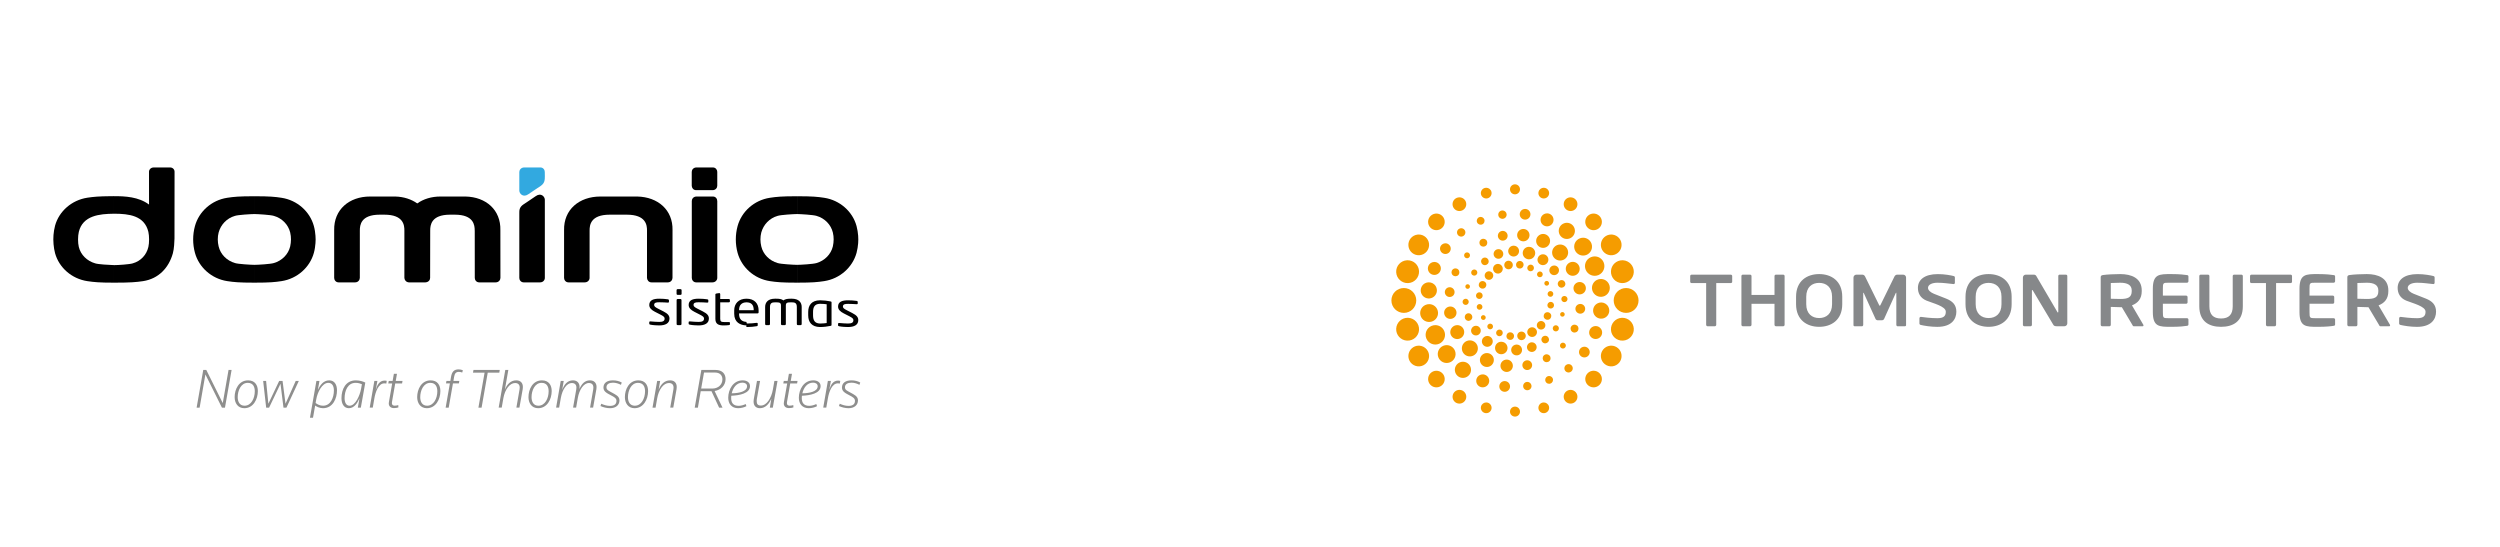 <?xml version="1.0" encoding="UTF-8" standalone="no"?>
<!-- Created with Inkscape (http://www.inkscape.org/) -->
<svg id="svg2" xmlns:rdf="http://www.w3.org/1999/02/22-rdf-syntax-ns#" xmlns="http://www.w3.org/2000/svg" height="91" width="416" version="1.1" xmlns:cc="http://creativecommons.org/ns#" xmlns:xlink="http://www.w3.org/1999/xlink" xmlns:dc="http://purl.org/dc/elements/1.1/">
 <defs id="defs4">
  <clipPath id="clipPath3823" clipPathUnits="userSpaceOnUse">
   <path id="path3825" d="m0,323.36,817.01,0v-323.36h-817.01v323.36z"/>
  </clipPath>
  <linearGradient id="linearGradient3345" gradientUnits="userSpaceOnUse" gradientTransform="matrix(-13.318,-7.19,-7.19,13.318,465.538,110.94)">
   <stop id="stop3973" stop-color="#f59c00" offset="0"/>
   <stop id="stop3975" stop-color="#ec6608" offset="0.5"/>
   <stop id="stop3977" stop-color="#f59c00" offset="1"/>
  </linearGradient>
  <linearGradient id="linearGradient3347" gradientUnits="userSpaceOnUse" gradientTransform="matrix(-19.552,5.742,5.742,19.552,468.654,104.471)">
   <stop id="stop3995" stop-color="#f59c00" offset="0"/>
   <stop id="stop3997" stop-color="#ec6608" offset="0.5"/>
   <stop id="stop3999" stop-color="#f59c00" offset="1"/>
  </linearGradient>
  <linearGradient id="linearGradient3349" gradientUnits="userSpaceOnUse" gradientTransform="matrix(-19.166,19.166,19.166,19.166,468.462,97.766)">
   <stop id="stop4017" stop-color="#f59c00" offset="0"/>
   <stop id="stop4019" stop-color="#ec6608" offset="0.5"/>
   <stop id="stop4021" stop-color="#f59c00" offset="1"/>
  </linearGradient>
  <linearGradient id="linearGradient3351" gradientUnits="userSpaceOnUse" gradientTransform="matrix(-14.16,32.827,32.827,14.16,465.958,90.932)">
   <stop id="stop4039" stop-color="#f59c00" offset="0"/>
   <stop id="stop4041" stop-color="#ec6608" offset="0.5"/>
   <stop id="stop4043" stop-color="#f59c00" offset="1"/>
  </linearGradient>
  <linearGradient id="linearGradient3353" gradientUnits="userSpaceOnUse" gradientTransform="matrix(0,45.793,45.793,0,458.877,84.448)">
   <stop id="stop4061" stop-color="#f59c00" offset="0"/>
   <stop id="stop4063" stop-color="#ec6608" offset="0.5"/>
   <stop id="stop4065" stop-color="#f59c00" offset="1"/>
  </linearGradient>
 </defs>

 <g id="g3250" transform="translate(0,-4.364)">
  <g id="g3819" transform="matrix(0.844,0,0,-0.844,-135.197,144.96)">
   <g id="g3821" clip-path="url(#clipPath3823)">
    <g id="g3827" transform="translate(304.098,102.641)">
     <path id="path3829" fill-rule="nonzero" fill="#000" d="m0,0,0,0.314c0,0.094-0.073,0.133-0.227,0.133h-0.881c-0.595,0-0.809,0.09-0.809,0.639v3.248h1.703c0.116,0,0.207,0.072,0.207,0.168v0.316c0,0.1-0.091,0.172-0.207,0.172h-1.703v0.983c0,0.099-0.076,0.183-0.178,0.183h-0.023l-0.536-0.078c-0.121-0.019-0.216-0.082-0.216-0.176v-4.816c0-1.014,0.59-1.305,1.612-1.305,0.389,0,0.834,0.031,1.044,0.059,0.166,0.014,0.214,0.074,0.214,0.16m-4.152,1.141c0,0.548-0.293,0.949-1.198,1.406l-1.082,0.551c-0.5,0.259-0.748,0.433-0.748,0.711,0,0.474,0.407,0.537,1.012,0.537,0.609,0,1.31-0.041,1.689-0.069h0.034c0.105,0,0.18,0.045,0.18,0.157v0.31c0,0.102-0.066,0.17-0.207,0.186-0.509,0.076-1.087,0.121-1.696,0.121-1.124,0-1.972-0.266-1.972-1.242,0-0.588,0.451-0.991,1.112-1.334l1.099-0.563c0.616-0.316,0.82-0.492,0.82-0.771,0-0.508-0.376-0.668-1.079-0.668-0.395,0-1.191,0.05-1.711,0.103h-0.041c-0.115,0-0.2-0.053-0.2-0.14v-0.325c0-0.101,0.085-0.16,0.23-0.183,0.531-0.108,1.318-0.147,1.722-0.147,1.212,0,2.036,0.403,2.036,1.36m-5.401-1.108,0,4.766c0,0.103-0.101,0.191-0.216,0.191h-0.525c-0.121,0-0.219-0.088-0.219-0.191v-4.766c0-0.099,0.098-0.189,0.219-0.189h0.525c0.115,0,0.216,0.09,0.216,0.189m0.022,5.963,0,0.744c0,0.104-0.098,0.192-0.218,0.192h-0.558c-0.121,0-0.216-0.088-0.216-0.192v-0.744c0-0.103,0.095-0.189,0.216-0.189h0.558c0.12,0,0.218,0.086,0.218,0.189m12.773-0.945,0-0.717c-0.928-0.012-1.442-0.549-1.442-1.504v-0.051h1.442v-0.623h-1.442v-0.115c0-1.018,0.527-1.514,1.442-1.564v-0.694c-1.204,0.037-2.401,0.584-2.401,2.307v0.658c0,1.32,0.855,2.299,2.401,2.303m-15.161-3.91c0,0.548-0.297,0.949-1.195,1.406l-1.083,0.551c-0.495,0.259-0.748,0.433-0.748,0.711,0,0.474,0.402,0.537,1.013,0.537,0.61,0,1.306-0.041,1.689-0.069h0.021c0.117,0,0.199,0.045,0.199,0.157v0.31c0,0.102-0.069,0.17-0.207,0.186-0.513,0.076-1.092,0.121-1.702,0.121-1.121,0-1.972-0.266-1.972-1.242,0-0.588,0.447-0.991,1.11-1.334l1.101-0.563c0.624-0.316,0.816-0.492,0.816-0.771,0-0.508-0.371-0.668-1.076-0.668-0.392,0-1.189,0.05-1.714,0.103h-0.041c-0.108,0-0.196-0.053-0.196-0.14v-0.325c0-0.101,0.088-0.16,0.23-0.183,0.532-0.108,1.317-0.147,1.721-0.147,1.217,0,2.034,0.403,2.034,1.36m26.065-1.108,0,3.385c0,0.965-0.632,1.633-1.939,1.633h-0.247c-0.657,0-1.089-0.092-1.422-0.336-0.335,0.264-0.754,0.336-1.411,0.336h-0.251c-1.308,0-1.937-0.668-1.937-1.633v-3.385c0-0.099,0.077-0.189,0.195-0.189h0.566c0.117,0,0.195,0.09,0.195,0.189v3.385c0,0.801,0.415,0.916,0.981,0.916h0.251c0.695,0,0.934-0.104,0.934-0.633v-3.668c0-0.099,0.08-0.189,0.196-0.189h0.568c0.119,0,0.196,0.09,0.196,0.189v3.668c0,0.529,0.239,0.633,0.939,0.633h0.247c0.574,0,0.981-0.115,0.981-0.916v-3.385c0-0.099,0.074-0.189,0.197-0.189h0.563c0.119,0,0.198,0.09,0.198,0.189m-10.904,2.123,0,0.623,1.444,0,0,0.051c0,0.998-0.469,1.504-1.422,1.504h-0.022v0.717h0.022c1.584,0,2.387-0.971,2.387-2.299v-0.391c0-0.125-0.075-0.205-0.205-0.205h-2.204zm0-2.373,0,0.694c0.045-0.318,0.095-0.318,0.149-0.318,0.629,0,1.357,0.064,1.859,0.131h0.054c0.089,0,0.173-0.036,0.173-0.131v-0.317c0-0.123-0.041-0.187-0.214-0.215-0.623-0.101-1.146-0.16-1.872-0.16-0.054,0-0.097,0-0.149,0.002m14.485,5.268,0-0.692c-1.016-0.025-1.342-0.644-1.342-1.611v-0.658c0-0.959,0.326-1.59,1.342-1.617v-0.692c-1.57,0.03-2.298,0.928-2.298,2.309v0.658c0,1.377,0.716,2.277,2.298,2.303m7.575-3.91c0,0.548-0.294,0.949-1.198,1.406l-1.076,0.551c-0.502,0.259-0.755,0.433-0.755,0.711,0,0.474,0.405,0.537,1.016,0.537,0.607,0,1.299-0.041,1.684-0.069h0.035c0.107,0,0.185,0.045,0.185,0.157v0.31c0,0.102-0.064,0.17-0.205,0.186-0.514,0.076-1.092,0.121-1.699,0.121-1.126,0-1.973-0.266-1.973-1.242,0-0.588,0.45-0.991,1.111-1.334l1.102-0.563c0.618-0.316,0.811-0.492,0.811-0.771,0-0.508-0.365-0.668-1.074-0.668-0.394,0-1.185,0.05-1.707,0.103h-0.046c-0.113,0-0.197-0.053-0.197-0.14v-0.325c0-0.101,0.084-0.16,0.229-0.183,0.536-0.108,1.314-0.147,1.721-0.147,1.22,0,2.036,0.403,2.036,1.36m-7.575-1.36,0,0.692,0.075,0c0.454,0,0.97,0.05,1.271,0.095v3.698c-0.294,0.047-0.817,0.093-1.271,0.093h-0.075v0.692h0.075c0.653,0,1.423-0.092,2.004-0.215,0.194-0.037,0.226-0.082,0.226-0.215v-4.406c0-0.123-0.032-0.182-0.226-0.215-0.581-0.125-1.34-0.219-2.004-0.219h-0.075z"/>
    </g>
    <g id="g3831" transform="translate(182.578,114.318)">
     <path id="path3833" fill-rule="evenodd" fill="#000" d="m0,0c-0.871,0.021-3.059,0.154-3.619,0.342-1.613,0.457-2.863,1.691-3.233,3.23-0.207,0.85-0.197,2.123,0,2.975,0.778,3.248,4.133,3.549,6.852,3.58v3.463c-0.186,0-0.365-0.004-0.547-0.004-2.392-0.02-3.392-0.117-4.605-0.297-3.116-0.471-5.596-2.68-6.379-5.494-0.16-0.59-0.283-1.356-0.315-1.865-0.095-1.102,0.022-2.547,0.315-3.604,0.787-2.818,3.263-5.025,6.379-5.492,1.3-0.191,2.359-0.297,5.152-0.297v3.463zm6.859,3.572c-0.359-1.539-1.463-2.773-3.08-3.23-0.634-0.201-2.9-0.344-3.566-0.346-0.059,0-0.133,0.002-0.213,0.004v-3.463h0.092,0.25c2.863,0,4.152,0.098,5.453,0.297,3.113,0.467,5.111,2.674,5.894,5.492,0.249,0.842,0.313,2.414,0.321,2.908l0.013,13.168c0,0.444-0.334,0.85-0.898,0.85h-3.184c-0.64,0-0.968-0.471-0.955-0.871l0.004-6.447c-2.07,1.545-4.746,1.66-6.99,1.656v-3.463l0.213,0.002c2.734-0.018,5.873-0.326,6.646-3.582,0.186-0.813,0.19-2.143,0-2.975"/>
    </g>
    <g id="g3835" transform="translate(210.342,114.367)">
     <path id="path3837" fill-rule="evenodd" fill="#000" d="M0,0-0.002,0c-0.652,0.006-3.211,0.148-3.828,0.354-1.609,0.466-2.856,1.716-3.221,3.283-0.215,0.869-0.23,1.865,0,2.738,0.43,1.568,1.612,2.818,3.221,3.279,0.617,0.209,3.176,0.354,3.828,0.36h0.002v3.509h-0.125c-2.855-0.002-3.934-0.103-5.23-0.302-3.106-0.475-5.584-2.719-6.366-5.576-0.47-1.717-0.47-3.565,0-5.28,0.785-2.851,3.258-5.099,6.366-5.574,1.296-0.197,2.375-0.303,5.23-0.303h0.125v3.512zm7.057,3.637c-0.371-1.567-1.606-2.817-3.223-3.283-0.629-0.206-3.166-0.354-3.832-0.354v-3.512h0.123c2.861,0,3.926,0.104,5.225,0.303,3.105,0.475,5.597,2.723,6.377,5.574,0.17,0.606,0.283,1.377,0.314,1.901,0.047,0.5,0.041,0.982,0,1.48-0.031,0.522-0.144,1.295-0.314,1.899-0.776,2.857-3.272,5.101-6.377,5.576-1.297,0.199-2.364,0.3-5.225,0.302h-0.123v-3.509c0.67-0.006,3.201-0.155,3.832-0.36,1.617-0.461,2.842-1.711,3.223-3.279,0.22-0.941,0.195-1.801,0-2.738"/>
    </g>
    <g id="g3839" transform="translate(258.837,121.203)">
     <path id="path3841" fill-rule="evenodd" fill="#000" d="m0,0c0.1,3.992-2.829,6.551-6.88,6.635h-4.935c-1.786,0-3.362-0.498-4.571-1.362-1.166,0.825-2.66,1.321-4.351,1.362h-4.946c-4.136,0.004-7.168-2.582-7.084-6.635v-9.416c0.002-0.377,0.295-0.877,0.875-0.877h3.241c0.619,0,0.925,0.475,0.941,0.877l0.004,9.357v0.01c0,1.012,0.16,3.104,3.926,3.104h0.924c3.773,0,3.931-2.092,3.931-3.106v-9.365c0.024-0.383,0.299-0.824,0.875-0.877h3.256c0.633,0.031,0.945,0.475,0.945,0.877l0.016,9.367c0,1.012,0.166,3.104,3.914,3.104h0.941c3.749,0,3.918-2.092,3.918-3.106l0.007-0.008,0.008-9.357c0-0.383,0.286-0.873,0.874-0.877h3.235c0.619-0.002,0.942,0.484,0.947,0.877l-0.011,9.416z"/>
    </g>
    <g id="g3843" transform="translate(265.753,127.875)">
     <path id="path3845" fill-rule="evenodd" fill="#000" d="m0,0c-0.862-0.625-1.475-0.973-2.378-1.602-0.788-0.525-0.812-1.16-0.804-1.656v-12.83c-0.01-0.385,0.307-0.877,0.868-0.877h3.217c0.631,0,0.949,0.475,0.949,0.877v15.422c0,0.572-0.737,1.49-1.852,0.666"/>
    </g>
    <g id="g3847" transform="translate(267.592,132.69)">
     <path id="path3849" fill-rule="evenodd" fill="#32a9e0" d="m0,0c0.007,0.385-0.294,0.881-0.869,0.881h-3.213c-0.606-0.029-0.926-0.485-0.939-0.881v-3.688c0-0.57,0.742-1.492,1.859-0.662,0.862,0.621,1.47,0.965,2.371,1.594,0.804,0.568,0.798,1.205,0.804,1.901l-0.013,0.855z"/>
    </g>
    <g id="g3851" transform="translate(292.779,121.203)">
     <path id="path3853" fill-rule="evenodd" fill="#000" d="m0,0c0.086,3.992-2.879,6.551-6.964,6.635h-7.246c-4.197,0-7.265-2.582-7.172-6.635v-9.416c0.003-0.377,0.292-0.877,0.88-0.877h3.19c0.623,0,0.958,0.475,0.958,0.877l0.004,9.367c0,1.012,0.16,3.104,3.972,3.104h3.361c3.817,0,3.986-2.092,3.986-3.106l-0.003-9.365c0.019-0.383,0.303-0.879,0.888-0.877h3.206c0.622-0.002,0.92,0.484,0.935,0.877l0.005,9.416z"/>
    </g>
    <g id="g3855" transform="translate(301.6,132.701)">
     <path id="path3857" fill-rule="evenodd" fill="#000" d="m0,0c0,0.383-0.294,0.869-0.871,0.869h-3.221c-0.624,0-0.942-0.473-0.942-0.869v-2.742c0.011-0.385,0.283-0.869,0.876-0.869h3.226c0.62,0,0.932,0.47,0.932,0.869v2.742zm0-5.762c-0.007,0.453-0.294,0.891-0.858,0.899h-3.227c-0.625,0-0.938-0.483-0.938-0.883v-15.168c0.006-0.385,0.3-0.877,0.873-0.877h3.199c0.624,0.01,0.951,0.48,0.951,0.877v15.152z"/>
    </g>
    <g id="g3859" transform="translate(317.326,114.367)">
     <path id="path3861" fill-rule="evenodd" fill="#000" d="m0,0-0.006,0c-0.646,0.006-3.203,0.148-3.821,0.354-1.609,0.466-2.858,1.716-3.221,3.283-0.216,0.869-0.23,1.865,0,2.738,0.433,1.568,1.612,2.818,3.221,3.279,0.618,0.209,3.175,0.354,3.821,0.36h0.006v3.509h-0.121c-2.857-0.002-3.938-0.103-5.233-0.302-3.103-0.475-5.584-2.719-6.364-5.576-0.469-1.717-0.469-3.565,0-5.28,0.784-2.851,3.253-5.099,6.364-5.574,1.3-0.197,2.376-0.303,5.233-0.303h0.121v3.512zm7.063,3.637c-0.376-1.567-1.611-2.817-3.22-3.283-0.629-0.206-3.164-0.354-3.837-0.354v-3.512h0.128c2.861,0,3.918,0.104,5.222,0.303,3.103,0.475,5.595,2.723,6.378,5.574,0.164,0.606,0.285,1.377,0.317,1.901,0.043,0.5,0.035,0.982,0,1.48-0.032,0.522-0.153,1.295-0.317,1.899-0.772,2.857-3.277,5.101-6.378,5.576-1.299,0.199-2.363,0.3-5.222,0.302h-0.128v-3.509c0.673-0.006,3.201-0.155,3.837-0.36,1.612-0.461,2.837-1.711,3.22-3.279,0.222-0.941,0.199-1.801,0-2.738"/>
    </g>
    <g id="g3863" transform="translate(200.256,93.644)">
     <path id="path3865" fill-rule="nonzero" fill="#8e8e8d" d="M0,0,0.604,0,3.85-6.537,4.988,0,5.592,0,4.285-7.43h-0.601l-3.258,6.549-1.139-6.549h-0.592l1.305,7.43z"/>
    </g>
    <g id="g3867" transform="translate(210.42,89.439)">
     <path id="path3869" fill-rule="nonzero" fill="#8e8e8d" d="m0,0c0,0.848-0.324,1.664-1.383,1.664-1.361,0-1.986-1.541-1.986-2.826,0-0.846,0.346-1.684,1.351-1.684,1.305,0,2.018,1.44,2.018,2.846m-2.064-3.336c-1.295,0-1.909,1.037-1.909,2.188,0,1.55,0.836,3.302,2.657,3.302,1.337,0,1.92-0.937,1.92-2.109,0-1.641-0.915-3.381-2.668-3.381"/>
    </g>
    <g id="g3871" transform="translate(216.478,86.984)">
     <path id="path3873" fill-rule="nonzero" fill="#8e8e8d" d="m0,0,2.008,4.496,0.615,0-2.443-5.266-0.582,0-0.59,4.708-2.246-4.708-0.578,0-0.592,5.266,0.58,0,0.447-4.496,2.131,4.496,0.668,0l0.582-4.496z"/>
    </g>
    <g id="g3875" transform="translate(226.016,89.594)">
     <path id="path3877" fill-rule="nonzero" fill="#8e8e8d" d="m0,0c0,0.871-0.346,1.51-1.094,1.51-1.215,0-2.142-1.83-2.388-3.26l-0.123-0.715c0.38-0.287,0.849-0.535,1.474-0.535,1.496,0,2.131,1.607,2.131,3m-2.143-3.49c-0.644,0-1.248,0.281-1.55,0.523l-0.424-2.4h-0.604l1.274,7.254h0.603l-0.314-1.762c0.426,0.893,1.084,1.875,2.232,1.875,1.039,0,1.539-0.838,1.539-1.975,0-1.564-0.791-3.515-2.756-3.515"/>
    </g>
    <g id="g3879" transform="translate(228.125,88.078)">
     <path id="path3881" fill-rule="nonzero" fill="#8e8e8d" d="m0,0c0-0.814,0.289-1.484,0.992-1.484,1.137,0,2.018,1.996,2.266,3.371l0.154,0.871c-0.344,0.144-0.713,0.267-1.248,0.267-1.529,0-2.164-1.541-2.164-3.025m2.217,3.516c0.74,0,1.431-0.213,1.865-0.436l-0.881-4.943h-0.592l0.325,1.863c-0.334-0.838-0.993-1.975-2.086-1.975-0.994,0-1.463,0.893-1.463,1.975,0,1.775,0.838,3.516,2.832,3.516"/>
    </g>
    <g id="g3883" transform="translate(235.955,91.002)">
     <path id="path3885" fill-rule="nonzero" fill="#8e8e8d" d="m0,0c-1.148,0-1.742-1.662-1.963-2.98l-0.312-1.807h-0.604l0.916,5.266h0.602l-0.325-1.762c0.291,1.004,0.748,1.828,1.764,1.828,0.147,0,0.303-0.022,0.402-0.055l-0.089-0.545c-0.112,0.034-0.235,0.055-0.391,0.055"/>
    </g>
    <g id="g3887" transform="translate(237.875,86.123)">
     <path id="path3889" fill-rule="nonzero" fill="#8e8e8d" d="m0,0c-0.648,0-1.041,0.348-1.041,0.93,0,0.088,0.025,0.222,0.035,0.289l0.635,3.638h-0.768l0.098,0.5h0.76l0.248,1.409h0.611l-0.244-1.409h1.338l-0.09-0.5h-1.35l-0.634-3.627c-0.014-0.066-0.022-0.146-0.022-0.236,0-0.344,0.188-0.514,0.555-0.514,0.246,0,0.506,0.045,0.703,0.114l0.025-0.459c-0.168-0.067-0.57-0.135-0.859-0.135"/>
    </g>
    <g id="g3891" transform="translate(246.408,89.439)">
     <path id="path3893" fill-rule="nonzero" fill="#8e8e8d" d="m0,0c0,0.848-0.324,1.664-1.383,1.664-1.361,0-1.988-1.541-1.988-2.826,0-0.846,0.348-1.684,1.351-1.684,1.305,0,2.02,1.44,2.02,2.846m-2.063-3.336c-1.296,0-1.91,1.037-1.91,2.188,0,1.55,0.838,3.302,2.655,3.302,1.341,0,1.92-0.937,1.92-2.109,0-1.641-0.915-3.381-2.665-3.381"/>
    </g>
    <g id="g3895" transform="translate(251.316,93.133)">
     <path id="path3897" fill-rule="nonzero" fill="#8e8e8d" d="m0,0c-0.156,0.068-0.422,0.133-0.648,0.133-0.6,0-0.836-0.313-0.959-1.014l-0.122-0.771h1.159l-0.088-0.491h-1.172l-0.836-4.775h-0.604l0.836,4.775h-0.767l0.09,0.491h0.769l0.131,0.791c0.18,1.05,0.615,1.486,1.508,1.486,0.312,0,0.627-0.078,0.828-0.178l-0.125-0.447z"/>
    </g>
    <g id="g3899" transform="translate(256.347,93.109)">
     <path id="path3901" fill-rule="nonzero" fill="#8e8e8d" d="m0,0-1.214-6.895-0.625,0,1.217,6.895-2.289,0,0.101,0.535,5.179,0l-0.091-0.535h-2.278z"/>
    </g>
    <g id="g3903" transform="translate(261.994,86.215)">
     <path id="path3905" fill-rule="nonzero" fill="#8e8e8d" d="m0,0,0.623,3.582c0.023,0.111,0.034,0.246,0.034,0.369,0,0.623-0.367,0.903-0.916,0.903-1.047,0-2.006-1.262-2.308-3l-0.325-1.854h-0.602l1.307,7.43h0.601l-0.679-3.871c0.435,1.039,1.137,1.82,2.242,1.82,0.791,0,1.305-0.457,1.305-1.307,0-0.101-0.011-0.234-0.033-0.426l-0.648-3.646h-0.601z"/>
    </g>
    <g id="g3907" transform="translate(268.353,89.439)">
     <path id="path3909" fill-rule="nonzero" fill="#8e8e8d" d="m0,0c0,0.848-0.322,1.664-1.383,1.664-1.364,0-1.986-1.541-1.986-2.826,0-0.846,0.346-1.684,1.348-1.684,1.308,0,2.021,1.44,2.021,2.846m-2.063-3.336c-1.297,0-1.912,1.037-1.912,2.188,0,1.55,0.839,3.302,2.659,3.302,1.337,0,1.92-0.937,1.92-2.109,0-1.641-0.917-3.381-2.667-3.381"/>
    </g>
    <g id="g3911" transform="translate(273.17,86.215)">
     <path id="path3913" fill-rule="nonzero" fill="#8e8e8d" d="m0,0,0.627,3.582c0.021,0.1,0.032,0.246,0.032,0.369,0,0.623-0.367,0.903-0.914,0.903-0.981,0-1.852-1.241-2.154-2.936l-0.335-1.918h-0.602l0.914,5.266h0.591l-0.301-1.762c0.392,1.049,1.027,1.875,2.122,1.875,0.791,0,1.304-0.481,1.304-1.307,0-0.088-0.011-0.244-0.032-0.4,0.445,1.004,1.05,1.707,2.074,1.707,0.791,0,1.306-0.481,1.306-1.307,0-0.101-0.011-0.289-0.032-0.426l-0.647-3.646h-0.602l0.624,3.582c0.01,0.064,0.032,0.234,0.032,0.369,0,0.578-0.302,0.903-0.882,0.903-1.026,0-1.906-1.327-2.185-2.936l-0.335-1.918h-0.605z"/>
    </g>
    <g id="g3915" transform="translate(280.456,86.103)">
     <path id="path3917" fill-rule="nonzero" fill="#8e8e8d" d="m0,0c-0.659,0-1.327,0.176-1.887,0.424l0.158,0.457c0.557-0.256,1.147-0.424,1.729-0.424,0.791,0,1.271,0.313,1.271,0.994,0,0.524-0.489,0.779-1.092,1.092-0.906,0.469-1.474,0.793-1.474,1.529,0,0.893,0.691,1.418,1.863,1.418,0.66,0,1.241-0.146,1.742-0.424l-0.156-0.459c-0.458,0.247-1.015,0.426-1.564,0.426-0.725,0-1.293-0.269-1.293-0.904,0-0.561,0.48-0.705,1.126-1.072,0.648-0.369,1.439-0.68,1.439-1.506,0-0.938-0.723-1.551-1.862-1.551"/>
    </g>
    <g id="g3919" transform="translate(287.363,89.439)">
     <path id="path3921" fill-rule="nonzero" fill="#8e8e8d" d="m0,0c0,0.848-0.324,1.664-1.386,1.664-1.359,0-1.986-1.541-1.986-2.826,0-0.846,0.346-1.684,1.351-1.684,1.305,0,2.021,1.44,2.021,2.846m-2.066-3.336c-1.295,0-1.909,1.037-1.909,2.188,0,1.55,0.836,3.302,2.657,3.302,1.339,0,1.919-0.937,1.919-2.109,0-1.641-0.916-3.381-2.667-3.381"/>
    </g>
    <g id="g3923" transform="translate(292.325,86.215)">
     <path id="path3925" fill-rule="nonzero" fill="#8e8e8d" d="m0,0,0.625,3.582c0.023,0.1,0.034,0.246,0.034,0.369,0,0.623-0.369,0.903-0.916,0.903-1.059,0-2.008-1.272-2.308-2.991l-0.325-1.863h-0.602l0.916,5.266h0.59l-0.3-1.762c0.412,1.049,1.115,1.875,2.263,1.875,0.794,0,1.307-0.457,1.307-1.307,0-0.101-0.011-0.289-0.033-0.426l-0.647-3.646h-0.604z"/>
    </g>
    <g id="g3927" transform="translate(300.603,89.975)">
     <path id="path3929" fill-rule="nonzero" fill="#8e8e8d" d="m0,0c1.161,0,2.011,0.748,2.011,1.818,0,0.76-0.481,1.34-1.451,1.34h-2.176l-0.56-3.158h2.176zm-2.142,3.67,2.812,0c1.316,0,1.965-0.779,1.965-1.795,0-1.248-0.927-2.164-2.165-2.355l1.559-3.28h-0.667l-1.507,3.246h-2.12l-0.557-3.246h-0.625l1.305,7.43z"/>
    </g>
    <g id="g3931" transform="translate(304.45,89.037)">
     <path id="path3933" fill-rule="nonzero" fill="#8e8e8d" d="M0,0c1.397,0.023,3.025,0.334,3.025,1.396,0,0.458-0.402,0.711-0.903,0.711-1.172,0-1.876-1.025-2.122-2.107m-0.089-0.48c-0.011-0.145-0.021-0.288-0.021-0.436,0-0.961,0.412-1.549,1.473-1.549,0.491,0,1.003,0.156,1.392,0.356l0.139-0.424c-0.362-0.211-1.018-0.401-1.622-0.401-1.302,0-1.961,0.881-1.961,2.055,0,1.615,0.957,3.436,2.854,3.436,0.837,0,1.439-0.424,1.439-1.129,0-1.461-2.085-1.842-3.693-1.908"/>
    </g>
    <g id="g3935" transform="translate(310.041,91.481)">
     <path id="path3937" fill-rule="nonzero" fill="#8e8e8d" d="m0,0-0.638-3.57c-0.021-0.131-0.032-0.235-0.032-0.379,0-0.625,0.233-0.905,0.836-0.905,1.14,0,2.066,1.495,2.356,3.147l0.3,1.707h0.616l-0.929-5.266h-0.588l0.299,1.762c-0.435-1.002-1.158-1.873-2.252-1.873-0.761,0-1.252,0.469-1.252,1.307,0,0.154,0.013,0.291,0.035,0.433l0.635,3.637h0.614z"/>
    </g>
    <g id="g3939" transform="translate(315.753,86.123)">
     <path id="path3941" fill-rule="nonzero" fill="#8e8e8d" d="m0,0c-0.648,0-1.037,0.348-1.037,0.93,0,0.088,0.021,0.222,0.032,0.289l0.638,3.638h-0.772l0.102,0.5h0.759l0.246,1.409h0.611l-0.244-1.409h1.34l-0.091-0.5h-1.351l-0.634-3.627c-0.011-0.066-0.025-0.146-0.025-0.236,0-0.344,0.193-0.514,0.56-0.514,0.245,0,0.502,0.045,0.703,0.114l0.021-0.459c-0.167-0.067-0.568-0.135-0.858-0.135"/>
    </g>
    <g id="g3943" transform="translate(318.375,89.037)">
     <path id="path3945" fill-rule="nonzero" fill="#8e8e8d" d="M0,0c1.394,0.023,3.023,0.334,3.023,1.396,0,0.458-0.402,0.711-0.905,0.711-1.172,0-1.874-1.025-2.118-2.107m-0.089-0.48c-0.013-0.145-0.023-0.288-0.023-0.436,0-0.961,0.412-1.549,1.471-1.549,0.493,0,1.005,0.156,1.394,0.356l0.137-0.424c-0.357-0.211-1.017-0.401-1.619-0.401-1.303,0-1.962,0.881-1.962,2.055,0,1.615,0.959,3.436,2.856,3.436,0.835,0,1.438-0.424,1.438-1.129,0-1.461-2.086-1.842-3.692-1.908"/>
    </g>
    <g id="g3947" transform="translate(325.368,91.002)">
     <path id="path3949" fill-rule="nonzero" fill="#8e8e8d" d="m0,0c-1.147,0-1.741-1.662-1.962-2.98l-0.313-1.807h-0.603l0.916,5.266h0.601l-0.325-1.762c0.292,1.004,0.75,1.828,1.766,1.828,0.143,0,0.301-0.022,0.4-0.055l-0.088-0.545c-0.111,0.034-0.234,0.055-0.392,0.055"/>
    </g>
    <g id="g3951" transform="translate(327.478,86.103)">
     <path id="path3953" fill-rule="nonzero" fill="#8e8e8d" d="m0,0c-0.659,0-1.329,0.176-1.887,0.424l0.158,0.457c0.556-0.256,1.148-0.424,1.729-0.424,0.794,0,1.271,0.313,1.271,0.994,0,0.524-0.491,0.779-1.093,1.092-0.904,0.469-1.472,0.793-1.472,1.529,0,0.893,0.691,1.418,1.862,1.418,0.66,0,1.24-0.146,1.741-0.424l-0.156-0.459c-0.459,0.247-1.015,0.426-1.562,0.426-0.725,0-1.295-0.269-1.295-0.904,0-0.561,0.479-0.705,1.128-1.072,0.646-0.369,1.439-0.68,1.439-1.506,0-0.938-0.725-1.551-1.863-1.551"/>
    </g>
    <g id="g3955" transform="translate(615.521,105.079)">
     <path id="path3957" fill-rule="nonzero" fill="#86888a" d="m0,0c0-1.201,0.048-1.23,1.133-1.23h3.625c0.156,0,0.287-0.129,0.287-0.288v-0.912c0-0.203-0.073-0.275-0.287-0.304-0.459-0.077-1.389-0.198-3.092-0.198-2.385,0-3.643-0.019-3.643,2.932v4.535c0,2.951,1.258,2.932,3.643,2.932,1.703,0,2.633-0.131,3.092-0.199,0.214-0.026,0.287-0.102,0.287-0.303v-0.914c0-0.158-0.131-0.289-0.287-0.289h-3.625c-1.085,0-1.133-0.03-1.133-1.227v-1.314h4.588c0.159,0,0.285-0.131,0.285-0.287v-1.036c0-0.154-0.126-0.285-0.285-0.285h-4.588v-1.613zm21.182-2.939c-1.262,0-2.55,0.216-3.233,0.376-0.145,0.03-0.277,0.129-0.277,0.284v1.029c0,0.158,0.132,0.279,0.277,0.279h0.024c0.576-0.076,1.914-0.259,3.24-0.259,1.271,0,1.664,0.455,1.664,1.283,0,1.076-2.564,1.666-3.82,2.185-1.244,0.514-1.68,1.502-1.68,2.504,0,1.574,1.266,2.721,3.926,2.721,1.368,0,2.615-0.256,3.101-0.377,0.147-0.027,0.26-0.129,0.26-0.272v-1.058c0-0.145-0.102-0.258-0.244-0.258h-0.024c-0.951,0.084-1.93,0.264-3.173,0.264-1.063,0-1.858-0.377-1.858-1.02,0-0.472,0.538-0.906,1.176-1.16,0.636-0.248,1.465-0.574,2.422-0.959,1.203-0.486,1.985-1.195,1.985-2.57,0-1.446-0.899-2.992-3.766-2.992m-7.614,7.169c0,1.073-0.834,1.532-2.267,1.532-0.3,0-1.603-0.028-1.864-0.055v-3.103c0.236-0.02,1.622-0.045,1.864-0.045,1.482,0,2.267,0.283,2.267,1.545v0.126zm2.149-7.05-1.747,0c-0.158,0-0.214,0.146-0.286,0.287l-2.065,3.472h-0.318c-0.371,0-1.529,0.041-1.864,0.057v-3.529c0-0.158-0.113-0.287-0.267-0.287h-1.43c-0.16,0-0.285,0.129-0.285,0.287v9.383c0,0.287,0.164,0.392,0.455,0.429,0.746,0.116,2.348,0.188,3.391,0.188,2.206,0,4.24-0.787,4.24-3.237v-0.126c0-1.52-0.758-2.348-1.93-2.805l2.248-3.832c0.032-0.043,0.032-0.084,0.032-0.115,0-0.1-0.06-0.172-0.174-0.172m-19.453,8.515-2.856,0,0-8.228c0-0.158-0.128-0.287-0.287-0.287h-1.419c-0.156,0-0.288,0.129-0.288,0.287v8.228h-2.857c-0.153,0-0.284,0.098-0.284,0.254v1.133c0,0.16,0.131,0.272,0.284,0.272h7.707c0.156,0,0.287-0.112,0.287-0.272v-1.133c0-0.156-0.131-0.254-0.287-0.254m-13.707-8.627c-2.302,0-4.287,1-4.287,4.051v5.963c0,0.16,0.13,0.272,0.283,0.272h1.42c0.16,0,0.287-0.112,0.287-0.272v-5.963c0-1.629,0.752-2.408,2.297-2.408,1.548,0,2.302,0.779,2.302,2.408v5.963c0,0.16,0.127,0.272,0.287,0.272h1.415c0.162,0,0.291-0.112,0.291-0.272v-5.963c0-3.051-1.987-4.051-4.295-4.051m-11.469,2.932c0-1.201,0.043-1.23,1.126-1.23h3.628c0.157,0,0.286-0.129,0.286-0.288v-0.912c0-0.203-0.07-0.275-0.286-0.304-0.461-0.077-1.394-0.198-3.096-0.198-2.379,0-3.637-0.019-3.637,2.932v4.535c0,2.951,1.258,2.932,3.637,2.932,1.702,0,2.635-0.131,3.096-0.199,0.216-0.026,0.286-0.102,0.286-0.303v-0.914c0-0.158-0.129-0.289-0.286-0.289h-3.628c-1.083,0-1.126-0.03-1.126-1.227v-1.314h4.583c0.157,0,0.286-0.131,0.286-0.287v-1.036c0-0.154-0.129-0.285-0.286-0.285h-4.583v-1.613zm-6.14,4.23c0,1.073-0.835,1.532-2.266,1.532-0.303,0-1.608-0.028-1.86-0.055v-3.103c0.229-0.02,1.614-0.045,1.86-0.045,1.473,0,2.266,0.283,2.266,1.545v0.126zm2.148-7.05-1.75,0c-0.156,0-0.213,0.146-0.284,0.287l-2.064,3.472h-0.316c-0.373,0-1.534,0.041-1.86,0.057v-3.529c0-0.158-0.116-0.287-0.274-0.287h-1.429c-0.156,0-0.288,0.129-0.288,0.287v9.383c0,0.287,0.171,0.392,0.458,0.429,0.744,0.116,2.347,0.188,3.393,0.188,2.205,0,4.24-0.787,4.24-3.237v-0.126c0-1.52-0.762-2.348-1.928-2.805l2.244-3.832c0.032-0.043,0.032-0.084,0.032-0.115,0-0.1-0.059-0.172-0.174-0.172m-27.826,5.82c0,1.893-1.144,2.734-2.548,2.734-1.403,0-2.542-0.841-2.542-2.734v-1.467c0-1.89,1.139-2.734,2.542-2.734,1.404,0,2.548,0.844,2.548,2.734v1.467zm-2.548-5.932c-2.36,0-4.546,1.315-4.546,4.465v1.467c0,3.15,2.186,4.467,4.546,4.467,2.366,0,4.549-1.317,4.549-4.467v-1.467c0-3.15-2.183-4.465-4.549-4.465m-10.12-0.007c-1.265,0-2.551,0.216-3.24,0.376-0.141,0.03-0.27,0.129-0.27,0.284v1.029c0,0.158,0.129,0.279,0.27,0.279h0.033c0.57-0.076,1.908-0.259,3.232-0.259,1.277,0,1.664,0.455,1.664,1.283,0,1.076-2.56,1.666-3.811,2.185-1.25,0.514-1.69,1.502-1.69,2.504,0,1.574,1.269,2.721,3.931,2.721,1.367,0,2.617-0.256,3.103-0.377,0.145-0.027,0.256-0.129,0.256-0.272v-1.058c0-0.145-0.099-0.258-0.24-0.258h-0.031c-0.946,0.084-1.926,0.264-3.17,0.264-1.059,0-1.858-0.377-1.858-1.02,0-0.472,0.539-0.906,1.172-1.16,0.635-0.248,1.475-0.574,2.426-0.959,1.209-0.486,1.991-1.195,1.991-2.57,0-1.446-0.899-2.992-3.768-2.992m25.07,0.119-1.449,0c-0.342,0-0.646,0-0.871,0.517l-3.885,6.502c-0.04,0.092-0.086,0.123-0.13,0.123-0.038,0-0.068-0.031-0.068-0.123v-6.732c0-0.158-0.115-0.287-0.276-0.287h-1.215c-0.161,0-0.286,0.129-0.286,0.287v9.314c0,0.317,0.258,0.573,0.57,0.573h1.549c0.299,0,0.455-0.086,0.631-0.458l4.04-6.896c0.027-0.068,0.07-0.113,0.114-0.113,0.028,0,0.072,0.045,0.072,0.134v7.061c0,0.16,0.112,0.272,0.271,0.272h1.23c0.16,0,0.277-0.112,0.277-0.272v-9.33c0-0.315-0.262-0.572-0.574-0.572m-31.457,0-1.448,0c-0.127,0-0.23,0.146-0.23,0.287v6.191c0,0.102-0.014,0.143-0.043,0.143-0.012,0-0.043-0.041-0.073-0.084l-2.309-5.123c-0.087-0.153-0.273-0.239-0.457-0.239h-0.745c-0.185,0-0.377,0.086-0.458,0.239l-2.33,5.123c-0.029,0.043-0.058,0.084-0.069,0.084-0.026,0-0.043-0.041-0.043-0.143v-6.191c0-0.141-0.098-0.287-0.229-0.287h-1.447c-0.131,0-0.246,0.072-0.246,0.216v9.385c0,0.317,0.26,0.573,0.575,0.573h1.173c0.228,0,0.432-0.145,0.531-0.346l2.75-5.594c0.067-0.127,0.098-0.195,0.16-0.195,0.055,0,0.08,0.068,0.155,0.195l2.746,5.594c0.104,0.201,0.304,0.346,0.533,0.346h1.172c0.316,0,0.574-0.256,0.574-0.573v-9.385c0-0.144-0.113-0.216-0.242-0.216m-14.348,5.82c0,1.893-1.142,2.734-2.55,2.734-1.399,0-2.542-0.841-2.542-2.734v-1.467c0-1.89,1.143-2.734,2.542-2.734,1.408,0,2.55,0.844,2.55,2.734v1.467zm-2.55-5.932c-2.359,0-4.549,1.315-4.549,4.465v1.467c0,3.15,2.19,4.467,4.549,4.467,2.369,0,4.556-1.317,4.556-4.467v-1.467c0-3.15-2.187-4.465-4.556-4.465m-7.094,0.112-1.414,0c-0.162,0-0.291,0.129-0.291,0.287v4.146h-4.536v-4.146c0-0.158-0.13-0.287-0.283-0.287h-1.42c-0.158,0-0.285,0.129-0.285,0.287v9.615c0,0.16,0.127,0.272,0.285,0.272h1.42c0.153,0,0.283-0.112,0.283-0.272v-3.721h4.536v3.721c0,0.16,0.129,0.272,0.291,0.272h1.414c0.156,0,0.285-0.112,0.285-0.272v-9.615c0-0.158-0.129-0.287-0.285-0.287m-10.331,8.515-2.862,0,0-8.228c0-0.158-0.126-0.287-0.287-0.287h-1.417c-0.154,0-0.285,0.129-0.285,0.287v8.228h-2.86c-0.158,0-0.286,0.098-0.286,0.254v1.133c0,0.16,0.128,0.272,0.286,0.272h7.711c0.155,0,0.284-0.112,0.284-0.272v-1.133c0-0.156-0.129-0.254-0.284-0.254"/>
    </g>
   </g>
  </g>
  <g id="g3959" transform="matrix(0.844,0,0,-0.844,-135.197,144.96)">
   <g id="g3961">
    <g id="g3967">
     <g id="g3969">
      <path id="path3979" fill="url(#linearGradient3345)" d="m457.2,115.08c-0.408-0.223-0.556-0.738-0.339-1.144,0.217-0.414,0.735-0.563,1.15-0.344,0.405,0.222,0.551,0.736,0.336,1.148-0.15,0.279-0.444,0.441-0.747,0.441-0.136,0-0.273-0.033-0.4-0.101m2.27-0.035c-0.366-0.199-0.496-0.65-0.303-1.017,0.191-0.364,0.647-0.501,1.007-0.301,0.372,0.199,0.504,0.652,0.311,1.017-0.134,0.249-0.392,0.393-0.658,0.393-0.121,0-0.243-0.03-0.357-0.092m-4.421-0.607c-0.46-0.25-0.638-0.831-0.382-1.29,0.252-0.464,0.829-0.646,1.297-0.392,0.465,0.252,0.634,0.832,0.384,1.291-0.169,0.324-0.499,0.508-0.841,0.508-0.155,0-0.312-0.037-0.458-0.117m6.597-0.108c-0.321-0.175-0.444-0.576-0.274-0.888,0.172-0.322,0.582-0.44,0.887-0.266,0.326,0.174,0.443,0.568,0.272,0.887-0.116,0.222-0.344,0.345-0.577,0.345-0.105,0-0.211-0.025-0.308-0.078m-8.303-1.334c-0.416-0.228-0.568-0.732-0.341-1.148,0.22-0.409,0.727-0.564,1.133-0.339,0.421,0.224,0.57,0.735,0.35,1.143-0.15,0.281-0.444,0.446-0.746,0.446-0.134,0-0.27-0.033-0.396-0.102m10.174-0.008c-0.278-0.156-0.377-0.494-0.233-0.769,0.147-0.269,0.487-0.368,0.768-0.233,0.27,0.159,0.377,0.498,0.228,0.774-0.105,0.187-0.3,0.296-0.499,0.296-0.09,0-0.18-0.021-0.264-0.068m1.382-1.846c-0.218-0.129-0.308-0.417-0.178-0.644,0.12-0.226,0.403-0.306,0.628-0.186,0.227,0.122,0.314,0.401,0.189,0.63-0.086,0.162-0.248,0.252-0.419,0.252-0.073,0-0.148-0.017-0.22-0.052m-12.772-0.06c-0.364-0.201-0.501-0.653-0.31-1.017,0.203-0.36,0.657-0.502,1.018-0.302,0.365,0.192,0.502,0.651,0.309,1.017-0.138,0.25-0.397,0.391-0.663,0.391-0.12,0-0.242-0.029-0.354-0.089m13.475-1.959c-0.274-0.146-0.379-0.49-0.229-0.767,0.145-0.266,0.493-0.367,0.755-0.231,0.277,0.161,0.381,0.504,0.238,0.772-0.104,0.19-0.298,0.296-0.496,0.296-0.091,0-0.183-0.022-0.268-0.07m-14.072-0.254c-0.316-0.172-0.431-0.568-0.266-0.888,0.18-0.319,0.575-0.436,0.894-0.262,0.316,0.171,0.438,0.572,0.267,0.884-0.12,0.222-0.345,0.347-0.579,0.347-0.107,0-0.215-0.026-0.316-0.081m14.08-1.88c-0.321-0.179-0.437-0.573-0.271-0.897,0.169-0.316,0.582-0.432,0.893-0.26,0.32,0.172,0.435,0.573,0.261,0.887-0.116,0.222-0.341,0.345-0.575,0.345-0.104,0-0.209-0.024-0.308-0.075m-13.984-0.421c-0.272-0.148-0.373-0.494-0.225-0.766,0.15-0.28,0.493-0.374,0.76-0.218,0.275,0.135,0.383,0.487,0.227,0.759-0.105,0.186-0.296,0.293-0.495,0.293-0.09,0-0.181-0.022-0.267-0.068m13.303-1.622c-0.37-0.196-0.5-0.663-0.311-1.028,0.203-0.356,0.656-0.492,1.014-0.297,0.374,0.197,0.504,0.652,0.316,1.016-0.141,0.251-0.403,0.395-0.671,0.395-0.118,0-0.237-0.028-0.348-0.086m-12.518-0.554c-0.232-0.119-0.312-0.404-0.189-0.644,0.122-0.221,0.406-0.311,0.64-0.186,0.227,0.127,0.309,0.413,0.186,0.635-0.088,0.157-0.254,0.251-0.423,0.251-0.073,0-0.146-0.018-0.214-0.056m11.21-1.199c-0.409-0.22-0.559-0.732-0.34-1.143,0.216-0.409,0.727-0.562,1.141-0.337,0.41,0.213,0.561,0.733,0.341,1.14-0.157,0.282-0.445,0.444-0.743,0.444-0.135,0-0.271-0.033-0.399-0.104m-9.903-0.486c-0.275-0.144-0.381-0.492-0.231-0.76,0.144-0.277,0.481-0.374,0.76-0.226,0.27,0.14,0.374,0.484,0.229,0.76-0.101,0.185-0.296,0.291-0.496,0.291-0.089,0-0.179-0.02-0.262-0.065m8.082-0.762c-0.467-0.247-0.644-0.83-0.389-1.294,0.256-0.465,0.834-0.637,1.299-0.389,0.464,0.258,0.632,0.835,0.385,1.292-0.174,0.322-0.505,0.507-0.845,0.507-0.153,0-0.307-0.037-0.45-0.116m-6.301-0.421c-0.322-0.175-0.44-0.567-0.264-0.888,0.164-0.315,0.566-0.435,0.88-0.267,0.323,0.176,0.442,0.581,0.27,0.897-0.119,0.214-0.344,0.341-0.575,0.341-0.105,0-0.212-0.026-0.311-0.083m4.256-0.412c-0.414-0.224-0.554-0.733-0.33-1.149,0.21-0.41,0.722-0.565,1.133-0.338,0.414,0.22,0.56,0.734,0.344,1.141-0.154,0.286-0.445,0.445-0.746,0.445-0.135,0-0.273-0.032-0.401-0.099m-2.18-0.135c-0.362-0.197-0.492-0.656-0.3-1.016,0.198-0.369,0.658-0.502,1.019-0.306,0.37,0.193,0.502,0.654,0.306,1.021-0.134,0.249-0.395,0.389-0.665,0.389-0.122,0-0.245-0.029-0.36-0.088"/>
     </g>
    </g>
   </g>
  </g>
  <g id="g3981" transform="matrix(0.844,0,0,-0.844,-135.197,144.96)">
   <g id="g3983">
    <g id="g3989">
     <g id="g3991">
      <path id="path4001" fill="url(#linearGradient3347)" d="m457.58,117.38c-0.167-0.562,0.154-1.155,0.723-1.33,0.57-0.168,1.164,0.166,1.33,0.728,0.172,0.565-0.152,1.165-0.721,1.329-0.103,0.03-0.207,0.045-0.309,0.045-0.465,0-0.887-0.303-1.023-0.772m2.869-0.344c-0.19-0.656,0.172-1.332,0.835-1.529,0.654-0.198,1.335,0.179,1.524,0.826,0.2,0.66-0.175,1.346-0.828,1.539-0.115,0.033-0.231,0.049-0.345,0.049-0.537,0-1.029-0.347-1.186-0.885m-5.752-0.25c-0.146-0.506,0.144-1.033,0.65-1.183,0.504-0.149,1.033,0.137,1.182,0.644,0.144,0.506-0.149,1.033-0.644,1.184-0.091,0.026-0.182,0.038-0.271,0.038-0.414,0-0.791-0.268-0.917-0.683m8.66-1.1c-0.171-0.567,0.157-1.161,0.723-1.33,0.569-0.172,1.166,0.162,1.332,0.731,0.169,0.561-0.154,1.158-0.723,1.327-0.1,0.029-0.202,0.043-0.301,0.043-0.467,0-0.892-0.308-1.031-0.771m-11.135-0.417c-0.118-0.402,0.109-0.816,0.506-0.932,0.395-0.119,0.815,0.111,0.935,0.508,0.113,0.399-0.114,0.814-0.514,0.931-0.072,0.022-0.144,0.032-0.215,0.032-0.324,0-0.62-0.217-0.712-0.539m13.463-1.707c-0.152-0.512,0.141-1.039,0.642-1.188,0.503-0.144,1.033,0.149,1.183,0.65,0.152,0.502-0.135,1.032-0.644,1.18-0.089,0.026-0.179,0.038-0.267,0.038-0.411,0-0.791-0.267-0.914-0.68m-15.424-0.55c-0.097-0.315,0.089-0.654,0.411-0.747,0.322-0.096,0.657,0.09,0.752,0.408,0.102,0.324-0.086,0.658-0.407,0.758-0.054,0.014-0.108,0.021-0.162,0.021-0.266,0-0.513-0.169-0.594-0.44m17.075-2.181c-0.125-0.404,0.113-0.82,0.509-0.933,0.402-0.119,0.814,0.111,0.933,0.505,0.114,0.397-0.108,0.815-0.51,0.928-0.071,0.022-0.142,0.032-0.213,0.032-0.323,0-0.627-0.212-0.719-0.532m-18.228-0.611c-0.071-0.244,0.062-0.498,0.303-0.566,0.241-0.077,0.491,0.068,0.567,0.308,0.071,0.24-0.068,0.492-0.311,0.565-0.042,0.012-0.084,0.017-0.125,0.017-0.196,0-0.377-0.128-0.434-0.324m18.932-2.426c-0.098-0.318,0.084-0.66,0.409-0.754,0.325-0.095,0.659,0.088,0.758,0.414,0.092,0.317-0.088,0.658-0.415,0.75-0.057,0.016-0.114,0.024-0.171,0.024-0.263,0-0.509-0.172-0.581-0.434m-19.475-0.552c-0.098-0.323,0.094-0.657,0.414-0.753,0.318-0.1,0.656,0.089,0.75,0.411,0.098,0.32-0.084,0.656-0.409,0.756-0.056,0.016-0.111,0.023-0.167,0.023-0.263,0-0.506-0.173-0.588-0.437m19.226-2.51c-0.062-0.244,0.066-0.498,0.308-0.565,0.242-0.07,0.491,0.062,0.56,0.309,0.073,0.24-0.061,0.49-0.306,0.564-0.039,0.011-0.079,0.016-0.119,0.016-0.196,0-0.383-0.126-0.443-0.324m-18.793-0.448c-0.114-0.398,0.1-0.814,0.509-0.929,0.393-0.124,0.807,0.111,0.926,0.509,0.118,0.399-0.111,0.814-0.506,0.926-0.072,0.021-0.145,0.031-0.216,0.031-0.328,0-0.623-0.208-0.713-0.537m17.346-2.265c-0.096-0.32,0.09-0.659,0.406-0.752,0.328-0.094,0.666,0.093,0.76,0.41,0.093,0.319-0.094,0.658-0.412,0.754-0.056,0.017-0.113,0.025-0.169,0.025-0.263,0-0.51-0.175-0.585-0.437m-16.087-0.35c-0.148-0.504,0.136-1.033,0.644-1.184,0.513-0.15,1.036,0.141,1.188,0.645,0.15,0.502-0.145,1.035-0.65,1.188-0.089,0.026-0.178,0.038-0.266,0.038-0.412,0-0.788-0.272-0.916-0.687m13.854-1.82c-0.12-0.4,0.115-0.813,0.51-0.932,0.394-0.117,0.808,0.108,0.93,0.504,0.117,0.402-0.109,0.816-0.505,0.931-0.073,0.022-0.146,0.033-0.217,0.033-0.326,0-0.621-0.218-0.718-0.536m-11.72-0.274c-0.165-0.562,0.152-1.16,0.723-1.327,0.572-0.165,1.166,0.164,1.334,0.726,0.168,0.564-0.158,1.166-0.73,1.332-0.101,0.029-0.202,0.043-0.301,0.043-0.464,0-0.889-0.302-1.026-0.774m2.601-1.253c-0.189-0.658,0.177-1.336,0.837-1.533,0.651-0.186,1.34,0.189,1.524,0.832,0.192,0.657-0.176,1.341-0.834,1.535-0.116,0.033-0.232,0.049-0.347,0.049-0.534,0-1.026-0.346-1.18-0.883m6.279,0.09c-0.147-0.508,0.148-1.034,0.649-1.18,0.509-0.149,1.034,0.135,1.189,0.646,0.142,0.502-0.144,1.031-0.653,1.18-0.091,0.028-0.182,0.041-0.272,0.041-0.412,0-0.791-0.275-0.913-0.687m-3.107-0.53c-0.165-0.564,0.163-1.158,0.727-1.324,0.573-0.172,1.171,0.154,1.33,0.72,0.165,0.571-0.152,1.162-0.722,1.332-0.102,0.03-0.204,0.044-0.304,0.044-0.466,0-0.891-0.303-1.031-0.772"/>
     </g>
    </g>
   </g>
  </g>
  <g id="g4003" transform="matrix(0.844,0,0,-0.844,-135.197,144.96)">
   <g id="g4005">
    <g id="g4011">
     <g id="g4013">
      <path id="path4023" fill="url(#linearGradient3349)" d="m459.63,121.06c-0.462-0.494-0.437-1.265,0.053-1.726,0.492-0.463,1.268-0.441,1.725,0.05,0.463,0.491,0.437,1.262-0.05,1.728-0.236,0.221-0.536,0.33-0.836,0.33-0.326,0-0.65-0.129-0.892-0.382m-3.87-0.299c-0.361-0.392-0.346-0.998,0.046-1.364,0.382-0.362,0.993-0.344,1.358,0.044,0.363,0.385,0.344,0.996-0.042,1.36-0.186,0.176-0.423,0.262-0.658,0.262-0.257,0-0.514-0.103-0.704-0.302m7.663-0.731c-0.523-0.549-0.498-1.42,0.053-1.942,0.553-0.525,1.426-0.495,1.945,0.054,0.518,0.551,0.497,1.424-0.057,1.942-0.269,0.253-0.607,0.378-0.944,0.378-0.364,0-0.726-0.146-0.997-0.432m-11.351-0.764c-0.294-0.314-0.281-0.801,0.029-1.098,0.316-0.297,0.808-0.283,1.104,0.031,0.292,0.309,0.279,0.805-0.028,1.1-0.153,0.14-0.347,0.21-0.54,0.21-0.208,0-0.413-0.081-0.565-0.243m14.556-1.385c-0.601-0.635-0.576-1.635,0.061-2.234,0.633-0.602,1.639-0.567,2.235,0.06,0.599,0.644,0.57,1.642-0.064,2.245-0.305,0.285-0.692,0.426-1.078,0.426-0.421,0-0.842-0.168-1.154-0.497m-17.624-1.234c-0.22-0.237-0.21-0.602,0.021-0.823,0.24-0.224,0.604-0.211,0.821,0.022,0.222,0.236,0.21,0.602-0.022,0.824-0.114,0.104-0.259,0.156-0.402,0.156-0.154,0-0.306-0.06-0.418-0.179m20.256-2.12c-0.522-0.553-0.494-1.422,0.06-1.945,0.555-0.525,1.424-0.492,1.941,0.059,0.522,0.554,0.497,1.418-0.06,1.947-0.263,0.248-0.6,0.37-0.936,0.37-0.367,0-0.734-0.145-1.005-0.431m-22.688-1.097c-0.3-0.312-0.281-0.807,0.031-1.103,0.314-0.292,0.804-0.28,1.104,0.03,0.289,0.315,0.279,0.805-0.038,1.104-0.148,0.14-0.339,0.209-0.53,0.209-0.207,0-0.413-0.081-0.567-0.24m24.168-2.831c-0.467-0.492-0.441-1.267,0.049-1.726,0.495-0.469,1.271-0.439,1.732,0.053,0.461,0.488,0.436,1.261-0.052,1.727-0.238,0.22-0.54,0.33-0.841,0.33-0.325,0-0.648-0.129-0.888-0.384m-25.441-0.946c-0.357-0.394-0.344-0.995,0.044-1.362,0.383-0.364,0.994-0.34,1.362,0.037,0.363,0.387,0.342,1.004-0.044,1.363-0.187,0.178-0.425,0.266-0.662,0.266-0.255,0-0.51-0.102-0.7-0.304m25.747-3.293c-0.361-0.386-0.339-0.995,0.043-1.356,0.392-0.367,0.995-0.35,1.362,0.037,0.363,0.387,0.35,0.996-0.039,1.364-0.185,0.171-0.422,0.256-0.658,0.256-0.258,0-0.516-0.101-0.708-0.301m-25.816-0.591c-0.459-0.488-0.436-1.261,0.057-1.728,0.493-0.462,1.262-0.437,1.726,0.055,0.461,0.486,0.44,1.262-0.051,1.726-0.236,0.225-0.535,0.336-0.834,0.336-0.326,0-0.653-0.132-0.898-0.389m24.817-3.435c-0.295-0.311-0.281-0.805,0.035-1.105,0.314-0.297,0.807-0.277,1.105,0.04,0.289,0.309,0.279,0.803-0.033,1.102-0.153,0.138-0.347,0.207-0.54,0.207-0.208,0-0.415-0.081-0.567-0.244m-23.553-0.284c-0.524-0.548-0.504-1.421,0.053-1.941,0.555-0.521,1.426-0.489,1.941,0.059,0.52,0.549,0.496,1.426-0.054,1.944-0.265,0.251-0.602,0.373-0.937,0.373-0.367,0-0.733-0.147-1.003-0.435m2.332-3.066c-0.596-0.646-0.566-1.633,0.07-2.24,0.635-0.598,1.637-0.566,2.229,0.07,0.603,0.637,0.57,1.634-0.062,2.237-0.308,0.286-0.699,0.429-1.089,0.429-0.42,0-0.838-0.166-1.148-0.496m19.076-0.14c-0.218-0.236-0.207-0.603,0.025-0.82,0.235-0.217,0.604-0.21,0.817,0.03,0.225,0.227,0.216,0.598-0.021,0.815-0.112,0.107-0.255,0.16-0.398,0.16-0.155,0-0.31-0.062-0.423-0.185m-15.57-2.299c-0.52-0.541-0.496-1.414,0.062-1.938,0.553-0.523,1.426-0.492,1.936,0.055,0.521,0.556,0.503,1.426-0.054,1.943-0.265,0.251-0.604,0.375-0.942,0.375-0.367,0-0.732-0.146-1.002-0.435m12.212-0.053c-0.291-0.311-0.278-0.803,0.035-1.102,0.317-0.294,0.813-0.277,1.102,0.036,0.294,0.306,0.282,0.8-0.035,1.099-0.15,0.143-0.34,0.213-0.531,0.214-0.207,0-0.414-0.083-0.571-0.247m-8.203-1.182c-0.464-0.489-0.441-1.267,0.051-1.718,0.496-0.473,1.262-0.45,1.727,0.041,0.466,0.49,0.44,1.265-0.046,1.73-0.237,0.222-0.539,0.331-0.839,0.331-0.327,0-0.653-0.13-0.893-0.384m4.246-0.058c-0.361-0.383-0.341-0.996,0.044-1.359,0.386-0.366,0.998-0.344,1.358,0.043,0.366,0.384,0.352,0.992-0.036,1.357-0.188,0.176-0.425,0.263-0.661,0.263-0.257,0-0.513-0.103-0.705-0.304"/>
     </g>
    </g>
   </g>
  </g>
  <g id="g4025" transform="matrix(0.844,0,0,-0.844,-135.197,144.96)">
   <g id="g4027">
    <g id="g4033">
     <g id="g4035">
      <path id="path4045" fill="url(#linearGradient3351)" d="m460.66,125.37c-0.572-0.111-0.943-0.664-0.828-1.24,0.115-0.573,0.672-0.945,1.244-0.827,0.573,0.114,0.938,0.671,0.827,1.241-0.101,0.501-0.537,0.848-1.027,0.848-0.071,0-0.144-0.007-0.216-0.022m-4.379-0.289c-0.449-0.067-0.759-0.481-0.695-0.935,0.065-0.45,0.486-0.758,0.937-0.694,0.448,0.065,0.766,0.482,0.698,0.94-0.058,0.406-0.41,0.698-0.816,0.698-0.041,0-0.082-0.003-0.124-0.009m8.602-0.603c-0.683-0.177-1.102-0.866-0.924-1.555,0.172-0.686,0.875-1.102,1.556-0.926,0.684,0.176,1.097,0.877,0.923,1.56-0.149,0.581-0.665,0.962-1.233,0.962-0.106,0-0.214-0.013-0.322-0.041m-13.082-0.721c-0.389-0.172-0.567-0.619-0.4-1.014,0.165-0.386,0.622-0.566,1.009-0.398,0.393,0.164,0.573,0.617,0.403,1.01-0.126,0.291-0.411,0.463-0.709,0.463-0.102,0-0.204-0.02-0.303-0.061m16.822-1.174c-0.839-0.258-1.314-1.152-1.05-1.994,0.262-0.842,1.16-1.313,2.001-1.047,0.839,0.259,1.307,1.156,1.047,1.996-0.213,0.683-0.84,1.121-1.517,1.121-0.159,0-0.321-0.025-0.481-0.076m-20.866-1.174c-0.353-0.283-0.415-0.798-0.134-1.16,0.283-0.357,0.803-0.418,1.156-0.137,0.363,0.289,0.426,0.803,0.141,1.16-0.164,0.209-0.404,0.315-0.647,0.315-0.18,0-0.362-0.059-0.516-0.178m23.938-1.806c-0.912-0.334-1.378-1.341-1.04-2.259,0.339-0.913,1.353-1.377,2.261-1.043,0.91,0.341,1.377,1.352,1.04,2.262-0.264,0.715-0.935,1.15-1.647,1.151-0.204,0-0.412-0.036-0.614-0.111m-27.148-1.184c-0.481-0.336-0.596-0.99-0.254-1.467,0.34-0.477,1-0.592,1.475-0.252,0.472,0.334,0.59,0.996,0.25,1.471-0.207,0.293-0.529,0.447-0.857,0.447-0.212,0-0.427-0.064-0.614-0.199m29.287-2.545c-0.973-0.42-1.422-1.539-1.003-2.512,0.422-0.975,1.546-1.422,2.519-1.005,0.965,0.419,1.419,1.546,0.998,2.519-0.313,0.725-1.017,1.155-1.755,1.155-0.254,0-0.512-0.05-0.759-0.157m-31.539-1.135c-0.593-0.379-0.777-1.164-0.396-1.766,0.378-0.597,1.171-0.773,1.767-0.396,0.598,0.381,0.777,1.172,0.397,1.768-0.245,0.386-0.657,0.593-1.079,0.593-0.236,0-0.475-0.065-0.689-0.199m32.736-3.342c-0.867-0.429-1.227-1.49-0.797-2.353,0.438-0.883,1.491-1.232,2.361-0.801,0.868,0.434,1.23,1.48,0.796,2.353-0.311,0.623-0.936,0.983-1.584,0.983-0.261,0-0.526-0.058-0.776-0.182m-33.924-0.677c-0.769-0.434-1.044-1.399-0.611-2.174,0.434-0.768,1.403-1.043,2.172-0.607,0.769,0.429,1.043,1.402,0.609,2.175-0.292,0.517-0.834,0.809-1.391,0.809-0.264,0-0.532-0.065-0.779-0.203m33.982-3.977c-0.763-0.43-1.037-1.406-0.61-2.174,0.435-0.771,1.408-1.043,2.174-0.609,0.771,0.432,1.042,1.4,0.609,2.176-0.292,0.521-0.831,0.815-1.388,0.815-0.266,0-0.535-0.067-0.785-0.208m-33.924-0.308c-0.864-0.424-1.23-1.479-0.798-2.356,0.437-0.869,1.495-1.226,2.364-0.791,0.867,0.428,1.227,1.484,0.796,2.352-0.307,0.623-0.927,0.979-1.574,0.979-0.264,0-0.534-0.059-0.788-0.184m1.249-4.111c-0.969-0.419-1.422-1.542-1.001-2.514,0.421-0.975,1.551-1.419,2.517-1.003,0.968,0.419,1.418,1.547,0.996,2.517-0.313,0.725-1.015,1.157-1.754,1.157-0.253,0-0.51-0.051-0.758-0.157m31.684-0.217c-0.6-0.381-0.778-1.172-0.401-1.766,0.381-0.6,1.17-0.773,1.769-0.399,0.596,0.381,0.776,1.165,0.396,1.766-0.247,0.384-0.662,0.595-1.085,0.595-0.233,0-0.468-0.064-0.679-0.196m-29.3-3.68c-0.909-0.338-1.377-1.352-1.041-2.262,0.342-0.918,1.355-1.377,2.261-1.039,0.915,0.34,1.379,1.343,1.042,2.264-0.265,0.708-0.938,1.146-1.653,1.146-0.203,0-0.408-0.035-0.609-0.109m27.15-0.392c-0.479-0.342-0.589-1-0.254-1.477,0.34-0.475,0.998-0.59,1.475-0.252,0.478,0.34,0.587,0.994,0.249,1.478-0.204,0.289-0.531,0.444-0.862,0.444-0.211,0-0.423-0.062-0.608-0.193m-23.808-2.846c-0.84-0.264-1.312-1.155-1.047-1.996,0.264-0.848,1.158-1.313,1.996-1.047,0.842,0.262,1.315,1.154,1.049,1.996-0.212,0.682-0.843,1.119-1.523,1.119-0.157,0-0.317-0.023-0.475-0.072m20.79-0.574c-0.355-0.284-0.415-0.802-0.138-1.157,0.284-0.361,0.803-0.418,1.162-0.135,0.361,0.282,0.419,0.797,0.136,1.158-0.159,0.205-0.4,0.312-0.645,0.312-0.18,0-0.363-0.058-0.515-0.178m-16.733-1.887c-0.682-0.174-1.094-0.866-0.921-1.553,0.174-0.69,0.869-1.102,1.553-0.922,0.685,0.172,1.104,0.861,0.929,1.554-0.147,0.579-0.67,0.962-1.241,0.962-0.106,0-0.213-0.013-0.32-0.041m13.107-0.344c-0.391-0.164-0.571-0.617-0.405-1.004,0.172-0.394,0.621-0.573,1.012-0.402,0.39,0.166,0.572,0.613,0.406,1.004-0.127,0.29-0.412,0.465-0.71,0.465-0.101,0-0.204-0.02-0.303-0.063m-8.668-0.955c-0.573-0.113-0.942-0.674-0.828-1.244,0.113-0.573,0.674-0.943,1.245-0.835,0.571,0.118,0.944,0.676,0.83,1.25-0.1,0.503-0.545,0.849-1.038,0.849-0.069,0-0.139-0.006-0.209-0.02m4.553-0.149c-0.446-0.064-0.762-0.486-0.694-0.937,0.065-0.452,0.489-0.764,0.936-0.694,0.453,0.067,0.765,0.481,0.696,0.933-0.058,0.41-0.411,0.707-0.817,0.707-0.04,0-0.08-0.003-0.121-0.009"/>
     </g>
    </g>
   </g>
  </g>
  <g id="g4047" transform="matrix(0.844,0,0,-0.844,-135.197,144.96)">
   <g id="g4049">
    <g id="g4055">
     <g id="g4057">
      <path id="path4067" fill="url(#linearGradient3353)" d="m457.89,129.26c0-0.549,0.443-0.991,0.989-0.991,0.54,0,0.983,0.442,0.983,0.991,0,0.543-0.443,0.984-0.983,0.984-0.546,0-0.989-0.441-0.989-0.984m-4.958,0.271c-0.564-0.15-0.9-0.725-0.753-1.292,0.154-0.567,0.736-0.901,1.3-0.751,0.565,0.15,0.899,0.731,0.749,1.295-0.129,0.475-0.553,0.785-1.018,0.785-0.092,0-0.185-0.012-0.278-0.037m10.596-0.748c-0.153-0.564,0.183-1.145,0.747-1.295s1.144,0.184,1.299,0.751c0.149,0.564-0.191,1.142-0.755,1.292-0.092,0.025-0.184,0.036-0.275,0.036-0.465,0-0.891-0.308-1.016-0.784m4.983-2.175c-0.16-0.729,0.31-1.447,1.04-1.604s1.453,0.307,1.604,1.035c0.161,0.741-0.312,1.455-1.042,1.609-0.095,0.02-0.19,0.03-0.284,0.03-0.623,0-1.185-0.432-1.318-1.07m-20.874,1.04c-0.734-0.154-1.201-0.868-1.045-1.609,0.159-0.728,0.876-1.192,1.605-1.035,0.732,0.157,1.199,0.875,1.045,1.604-0.135,0.638-0.698,1.07-1.321,1.07-0.094,0-0.189-0.01-0.284-0.03m25.11-4.55c-0.138-0.898,0.473-1.734,1.367-1.879,0.893-0.144,1.735,0.47,1.875,1.367,0.143,0.896-0.471,1.729-1.359,1.875-0.085,0.013-0.17,0.02-0.254,0.02-0.797,0-1.499-0.571-1.629-1.383m-29.62,1.363c-0.894-0.146-1.505-0.979-1.362-1.875,0.14-0.897,0.981-1.508,1.871-1.363,0.897,0.141,1.506,0.977,1.365,1.875-0.127,0.812-0.83,1.383-1.621,1.383-0.084,0-0.168-0.007-0.253-0.02m-3.445-4.125c-1.117-0.121-1.935-1.119-1.814-2.248,0.115-1.121,1.119-1.935,2.244-1.817,1.122,0.115,1.938,1.124,1.82,2.24-0.111,1.058-0.997,1.837-2.028,1.837-0.073,0-0.147-0.004-0.222-0.012m36.135-1.825c-0.117-1.116,0.701-2.125,1.819-2.245,1.124-0.113,2.128,0.701,2.245,1.822,0.117,1.129-0.693,2.127-1.818,2.248-0.072,0.007-0.144,0.011-0.216,0.011-1.028,0-1.919-0.776-2.03-1.836m1.981-5.373c-0.068-1.242,0.887-2.308,2.128-2.368,1.242-0.067,2.306,0.891,2.372,2.133,0.067,1.25-0.895,2.3-2.132,2.365-0.042,0.002-0.084,0.003-0.126,0.003-1.188,0-2.181-0.928-2.242-2.133m-40.214,2.13c-1.237-0.065-2.199-1.115-2.13-2.365,0.066-1.242,1.129-2.2,2.37-2.133,1.243,0.06,2.196,1.126,2.132,2.368-0.062,1.205-1.054,2.133-2.246,2.133-0.041,0-0.083-0.001-0.126-0.003m40.751-7.918c0-1.359,1.096-2.456,2.45-2.456,1.355,0,2.453,1.097,2.453,2.45,0,1.365-1.098,2.453-2.453,2.453-1.354,0-2.45-1.088-2.45-2.447m-43.824-0.006c0-1.353,1.101-2.45,2.457-2.45,1.348,0,2.444,1.097,2.444,2.456s-1.096,2.447-2.444,2.447c-1.356,0-2.457-1.088-2.457-2.453m45.415-3.418c-1.241-0.068-2.196-1.129-2.128-2.372,0.063-1.245,1.125-2.193,2.368-2.126,1.237,0.062,2.199,1.117,2.132,2.363-0.065,1.204-1.066,2.138-2.258,2.138-0.038,0-0.076-0.001-0.114-0.003m-44.472-2.135c-0.067-1.246,0.893-2.301,2.13-2.363,1.247-0.067,2.308,0.881,2.376,2.126,0.06,1.243-0.893,2.304-2.136,2.372-0.038,0.002-0.076,0.003-0.114,0.003-1.192,0-2.192-0.934-2.256-2.138m42.182-3.367c-1.121-0.118-1.936-1.129-1.819-2.246,0.119-1.129,1.13-1.936,2.246-1.821,1.125,0.124,1.935,1.12,1.818,2.248-0.109,1.051-0.994,1.831-2.027,1.831-0.072,0-0.145-0.004-0.218-0.012m-39.768-1.819c-0.119-1.13,0.697-2.124,1.814-2.248,1.125-0.115,2.131,0.692,2.25,1.821,0.118,1.117-0.698,2.128-1.82,2.246-0.072,0.008-0.145,0.012-0.216,0.012-1.034,0-1.917-0.786-2.028-1.831m36.246-3.134c-0.894-0.142-1.505-0.977-1.367-1.875,0.144-0.899,0.987-1.502,1.883-1.365,0.888,0.148,1.502,0.978,1.359,1.878-0.127,0.808-0.824,1.382-1.617,1.382-0.085,0-0.171-0.007-0.258-0.02m-32.349-1.362c-0.143-0.9,0.468-1.738,1.362-1.878,0.89-0.137,1.737,0.466,1.874,1.365,0.143,0.892-0.468,1.733-1.365,1.871-0.088,0.014-0.176,0.021-0.262,0.021-0.788,0-1.483-0.573-1.609-1.379m27.786-2.417c-0.73-0.157-1.2-0.878-1.045-1.604,0.158-0.738,0.878-1.203,1.607-1.045,0.73,0.148,1.201,0.869,1.042,1.606-0.132,0.632-0.697,1.072-1.323,1.072-0.093,0-0.187-0.009-0.281-0.029m-22.956-1.043c-0.159-0.737,0.308-1.458,1.041-1.61,0.73-0.154,1.45,0.311,1.606,1.049,0.154,0.726-0.313,1.447-1.04,1.604-0.094,0.02-0.189,0.029-0.282,0.029-0.628,0-1.189-0.44-1.325-1.072m17.675-1.444c-0.559-0.154-0.895-0.733-0.747-1.299,0.151-0.564,0.734-0.896,1.296-0.746,0.564,0.155,0.904,0.729,0.752,1.295-0.127,0.473-0.558,0.786-1.027,0.786-0.091,0-0.183-0.012-0.274-0.036m-12.091-0.75c-0.147-0.566,0.189-1.14,0.753-1.295,0.564-0.15,1.145,0.182,1.296,0.746,0.15,0.566-0.184,1.145-0.749,1.299-0.091,0.024-0.183,0.036-0.273,0.036-0.468,0-0.898-0.313-1.027-0.786m5.711-1.023c0-0.546,0.443-0.981,0.989-0.981,0.54,0,0.983,0.435,0.983,0.983,0,0.549-0.443,0.986-0.983,0.986-0.546,0-0.989-0.437-0.989-0.988"/>
     </g>
    </g>
   </g>
  </g>
 </g>
</svg>
